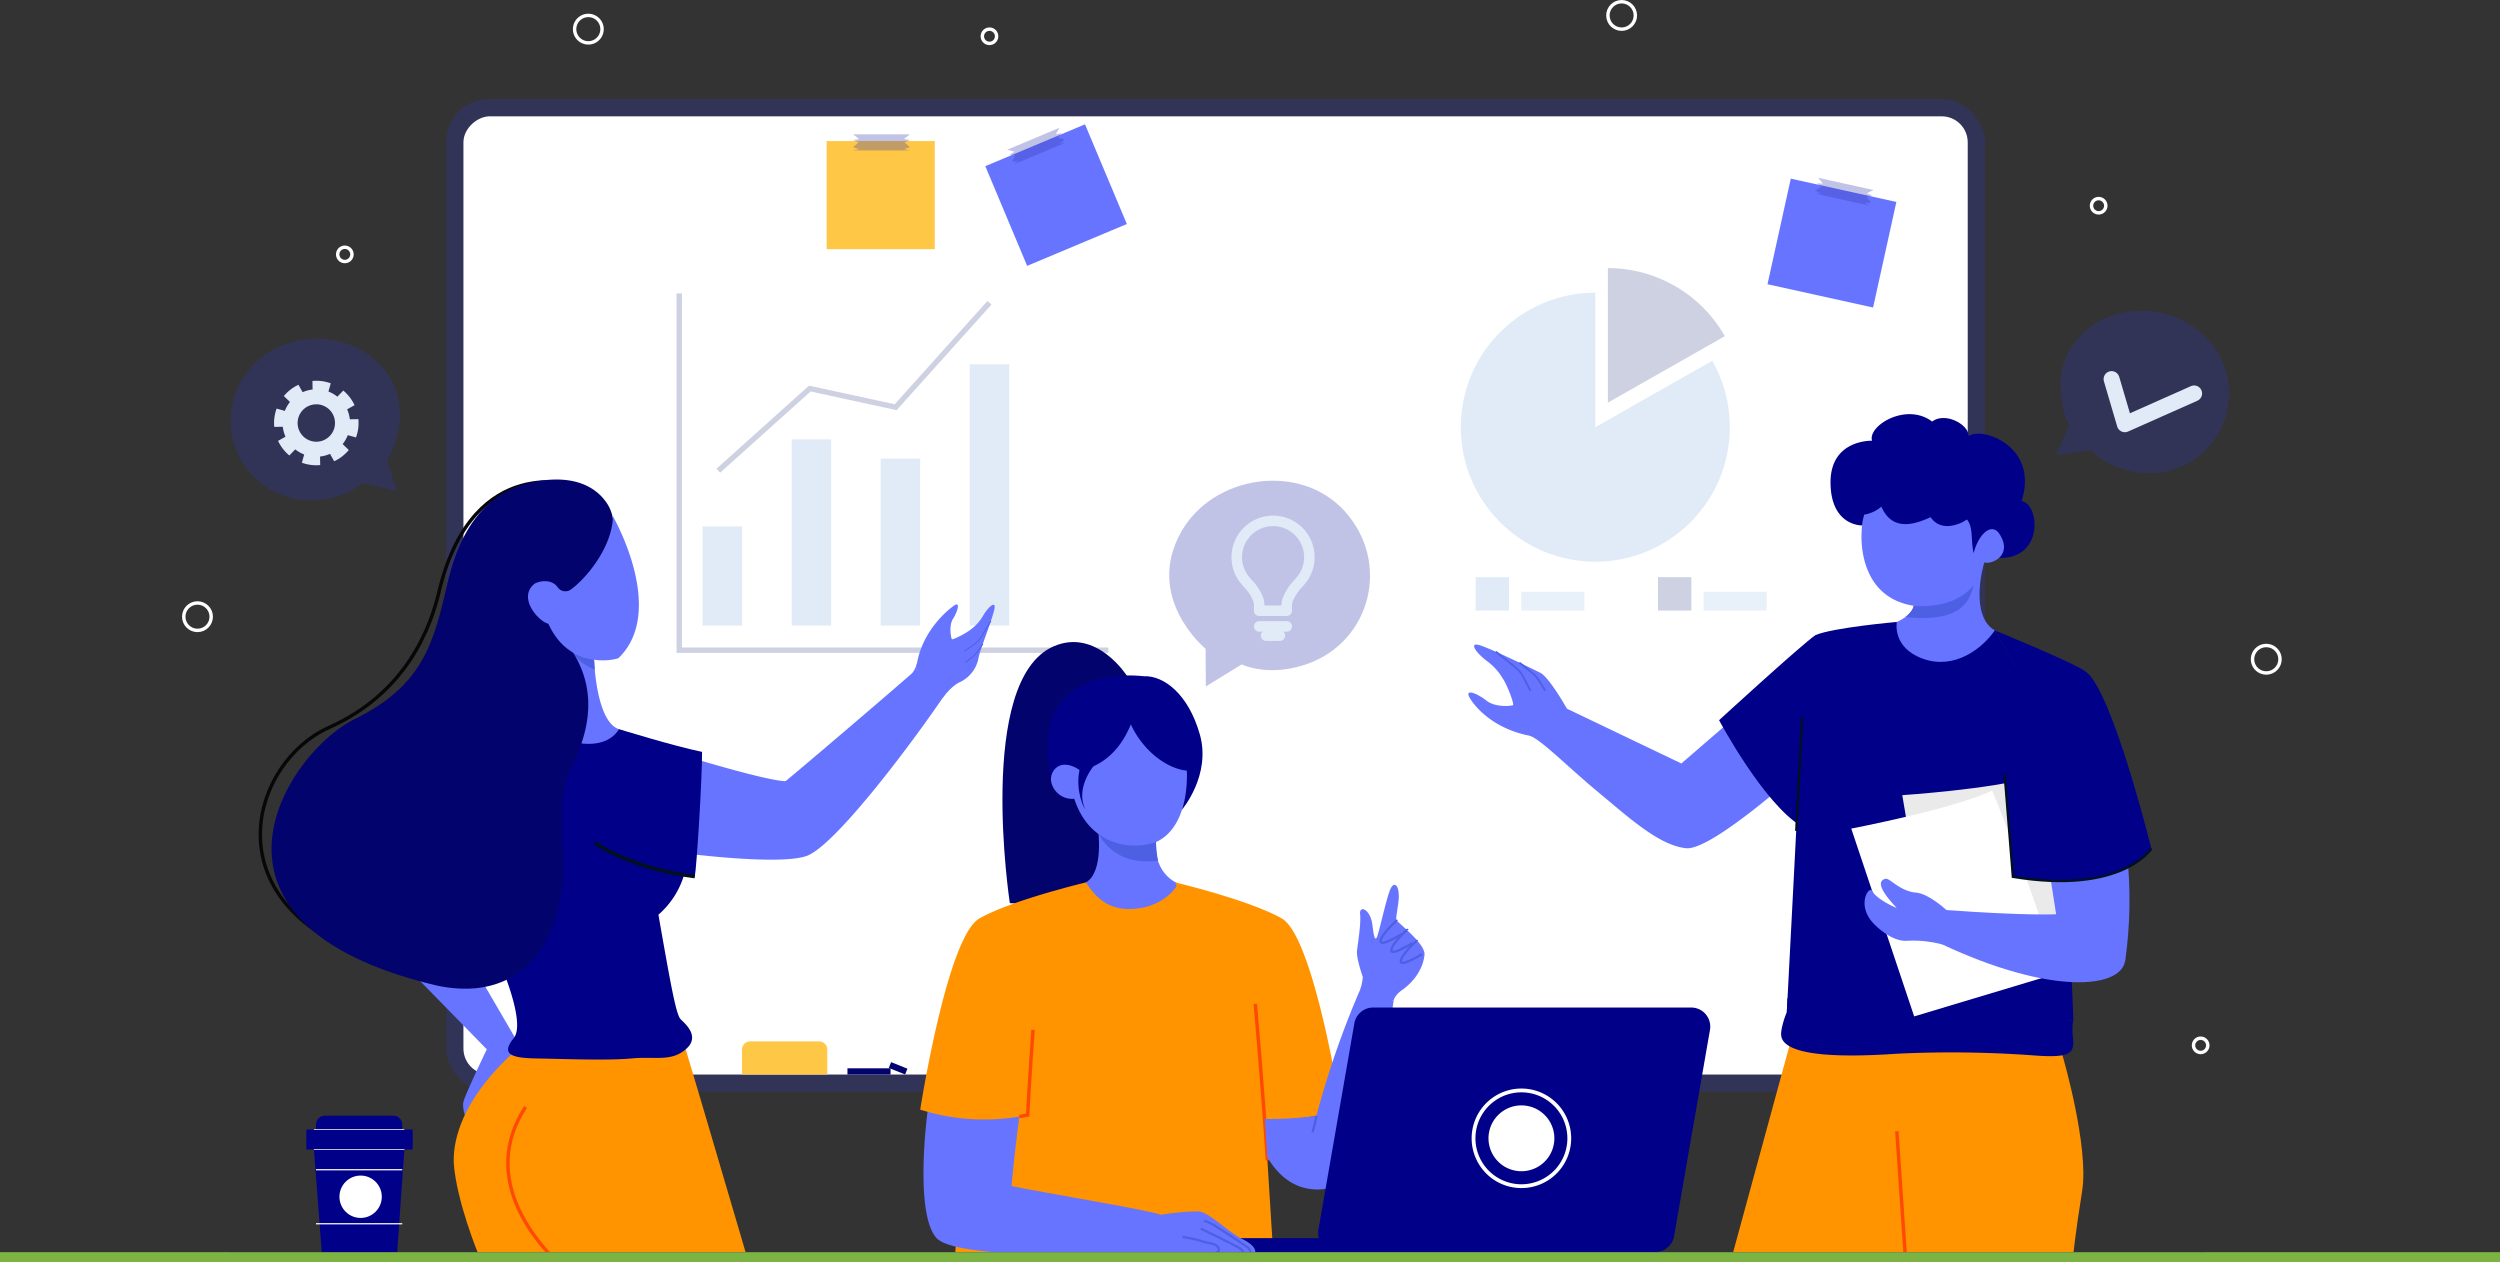 <svg xmlns="http://www.w3.org/2000/svg" xmlns:xlink="http://www.w3.org/1999/xlink" width="784" height="395.814" viewBox="0 0 784 395.814">
  <rect x="0" y="0" width="784" height="395.814" fill="#333333" stroke="none"/>
  <defs>
    <clipPath id="clip-path">
      <rect id="Rectángulo_6024" data-name="Rectángulo 6024" width="285.429" height="338.395" transform="translate(33 95.082)" fill="none"/>
    </clipPath>
  </defs>
  <g id="Grupo_29551" data-name="Grupo 29551" transform="translate(-583 -1287.462)">
    <g id="Grupo_29437" data-name="Grupo 29437" transform="translate(581 1248.157)">
      <g id="Grupo_29408" data-name="Grupo 29408">
        <g id="Grupo_29406" data-name="Grupo 29406">
          <rect id="Rectángulo_6006" data-name="Rectángulo 6006" width="482.505" height="311.255" rx="13.162" transform="translate(141.952 70.403)" fill="#2f36ac" opacity="0.3"/>
          <rect id="Rectángulo_6007" data-name="Rectángulo 6007" width="300.494" height="471.744" rx="8.162" transform="translate(619.076 75.784) rotate(90)" fill="#fff"/>
          <g id="Grupo_29396" data-name="Grupo 29396">
            <g id="Grupo_29380" data-name="Grupo 29380">
              <g id="Grupo_29379" data-name="Grupo 29379">
                <g id="Grupo_29378" data-name="Grupo 29378">
                  <rect id="Rectángulo_6008" data-name="Rectángulo 6008" width="12.39" height="31.104" transform="translate(222.347 204.386)" fill="#e0ebf7"/>
                </g>
              </g>
            </g>
            <g id="Grupo_29383" data-name="Grupo 29383">
              <g id="Grupo_29382" data-name="Grupo 29382">
                <g id="Grupo_29381" data-name="Grupo 29381">
                  <rect id="Rectángulo_6009" data-name="Rectángulo 6009" width="12.39" height="58.41" transform="translate(250.266 177.081)" fill="#e0ebf7"/>
                </g>
              </g>
            </g>
            <g id="Grupo_29386" data-name="Grupo 29386">
              <g id="Grupo_29385" data-name="Grupo 29385">
                <g id="Grupo_29384" data-name="Grupo 29384">
                  <rect id="Rectángulo_6010" data-name="Rectángulo 6010" width="12.39" height="52.37" transform="translate(278.185 183.12)" fill="#e0ebf7"/>
                </g>
              </g>
            </g>
            <g id="Grupo_29389" data-name="Grupo 29389">
              <g id="Grupo_29388" data-name="Grupo 29388">
                <g id="Grupo_29387" data-name="Grupo 29387">
                  <rect id="Rectángulo_6011" data-name="Rectángulo 6011" width="12.39" height="81.938" transform="translate(306.104 153.552)" fill="#e0ebf7"/>
                </g>
              </g>
            </g>
            <g id="Grupo_29392" data-name="Grupo 29392">
              <g id="Grupo_29391" data-name="Grupo 29391">
                <g id="Grupo_29390" data-name="Grupo 29390">
                  <path id="Trazado_58288" data-name="Trazado 58288" d="M349.576,244.052H214.165V131.329h1.692V242.361H349.576Z" fill="#ced1e1"/>
                </g>
              </g>
            </g>
            <g id="Grupo_29395" data-name="Grupo 29395">
              <g id="Grupo_29394" data-name="Grupo 29394">
                <g id="Grupo_29393" data-name="Grupo 29393">
                  <path id="Trazado_58289" data-name="Trazado 58289" d="M227.832,187.542l-1.13-1.259,29.006-26.046,26.867,5.837,29.093-32.388,1.259,1.131-29.75,33.119L256.2,162.074Z" fill="#ced1e1"/>
                </g>
              </g>
            </g>
          </g>
          <g id="Grupo_29400" data-name="Grupo 29400">
            <rect id="Rectángulo_6012" data-name="Rectángulo 6012" width="13.518" height="1.95" transform="translate(267.76 374.327)" fill="#03036d"/>
            <rect id="Rectángulo_6013" data-name="Rectángulo 6013" width="5.515" height="1.95" transform="matrix(0.928, 0.372, -0.372, 0.928, 281.452, 372.397)" fill="#03036d"/>
            <g id="Grupo_29399" data-name="Grupo 29399">
              <path id="Rectángulo_6014" data-name="Rectángulo 6014" d="M2.542,0H24.206a2.542,2.542,0,0,1,2.542,2.542v7.84a0,0,0,0,1,0,0H0a0,0,0,0,1,0,0V2.542A2.542,2.542,0,0,1,2.542,0Z" transform="translate(234.691 365.896)" fill="#ffc746"/>
              <g id="Grupo_29398" data-name="Grupo 29398" opacity="0.5" style="mix-blend-mode: multiply;isolation: isolate">
                <g id="Grupo_29397" data-name="Grupo 29397">
                  <circle id="Elipse_1393" data-name="Elipse 1393" cx="1.199" cy="1.199" r="1.199" transform="translate(239.535 368.429)" fill="#ffc746"/>
                  <path id="Trazado_58290" data-name="Trazado 58290" d="M249.489,368.53a.437.437,0,1,1-.437-.437A.437.437,0,0,1,249.489,368.53Z" fill="#ffc746"/>
                  <path id="Trazado_58291" data-name="Trazado 58291" d="M247.068,372.431a.908.908,0,1,1-.908-.908A.909.909,0,0,1,247.068,372.431Z" fill="#ffc746"/>
                  <circle id="Elipse_1394" data-name="Elipse 1394" cx="0.403" cy="0.403" r="0.403" transform="translate(255.139 368.676)" fill="#ffc746"/>
                  <path id="Trazado_58292" data-name="Trazado 58292" d="M257.986,374.852a.93.93,0,1,1-.931-.93A.93.93,0,0,1,257.986,374.852Z" fill="#ffc746"/>
                  <path id="Trazado_58293" data-name="Trazado 58293" d="M252.146,372.425a.252.252,0,1,1-.253-.252A.252.252,0,0,1,252.146,372.425Z" fill="#ffc746"/>
                  <path id="Trazado_58294" data-name="Trazado 58294" d="M239.222,373.44a.527.527,0,1,1-.527-.527A.526.526,0,0,1,239.222,373.44Z" fill="#ffc746"/>
                  <path id="Trazado_58295" data-name="Trazado 58295" d="M236.307,371.422a.482.482,0,1,1-.482-.482A.482.482,0,0,1,236.307,371.422Z" fill="#ffc746"/>
                  <path id="Trazado_58296" data-name="Trazado 58296" d="M259.533,367.7a.572.572,0,1,1-.572-.571A.572.572,0,0,1,259.533,367.7Z" fill="#ffc746"/>
                </g>
              </g>
            </g>
          </g>
          <g id="Grupo_29401" data-name="Grupo 29401">
            <rect id="Rectángulo_6015" data-name="Rectángulo 6015" width="33.905" height="33.905" transform="matrix(0.922, -0.387, 0.387, 0.922, 310.994, 91.415)" fill="#6674ff"/>
            <path id="Trazado_58297" data-name="Trazado 58297" d="M334.233,79.427l-1.122,2,1.8-.386.013.031-1.238,1.274,2.078.73.026.061-1.446,1.227,1.822-.332.006.015-16.386,6.87,1.561-1.1-1.949.178.971-2.062-1.84-.011,1.586-1.043-2.283-.617,16.386-6.87Z" fill="#2f36ac" opacity="0.3"/>
          </g>
          <g id="Grupo_29402" data-name="Grupo 29402">
            <rect id="Rectángulo_6016" data-name="Rectángulo 6016" width="33.905" height="33.905" transform="translate(563.591 95.333) rotate(12.437)" fill="#6674ff"/>
            <path id="Trazado_58298" data-name="Trazado 58298" d="M589.491,98.926l-2.07.988,1.693.722-.007.032-1.746.328,1.278,1.794-.014.065-1.889.17,1.68.778,0,.016-17.351-3.826,1.912,0-1.7-.977,1.981-1.126-1.5-1.069,1.9.062-1.51-1.819L589.5,98.885Z" fill="#2f36ac" opacity="0.3"/>
          </g>
          <g id="Grupo_29403" data-name="Grupo 29403">
            <rect id="Rectángulo_6017" data-name="Rectángulo 6017" width="33.905" height="33.905" transform="translate(261.232 83.541)" fill="#ffc746"/>
            <path id="Trazado_58299" data-name="Trazado 58299" d="M287.3,81.472l-1.808,1.41,1.808.34v.033l-1.634.7,1.634,1.476v.066l-1.808.572,1.808.4v.017H269.531l1.866-.415-1.866-.589,1.692-1.526-1.692-.722,1.866-.349-1.866-1.452H287.3Z" fill="#2f36ac" opacity="0.3"/>
          </g>
          <g id="Grupo_29405" data-name="Grupo 29405">
            <g id="Grupo_29404" data-name="Grupo 29404">
              <circle id="Elipse_1395" data-name="Elipse 1395" cx="42.181" cy="42.181" r="42.181" transform="translate(457.831 213.044) rotate(-86.815)" fill="#e0ebf7"/>
              <path id="Trazado_58300" data-name="Trazado 58300" d="M502.291,131.09v42.181l39.327-22.344-6.661-19.837Z" fill="#fff"/>
              <path id="Trazado_58301" data-name="Trazado 58301" d="M542.909,144.732a42.157,42.157,0,0,0-36.671-21.346v42.182Z" fill="#ced1e1"/>
            </g>
            <rect id="Rectángulo_6018" data-name="Rectángulo 6018" width="10.466" height="10.467" transform="translate(464.771 220.309)" fill="#e0ebf7"/>
            <rect id="Rectángulo_6019" data-name="Rectángulo 6019" width="19.798" height="5.89" transform="translate(479.061 224.886)" fill="#e0ebf7" opacity="0.75"/>
            <rect id="Rectángulo_6020" data-name="Rectángulo 6020" width="10.467" height="10.467" transform="translate(521.954 220.309)" fill="#ced1e1"/>
            <rect id="Rectángulo_6021" data-name="Rectángulo 6021" width="19.798" height="5.89" transform="translate(536.244 224.886)" fill="#e0ebf7" opacity="0.75"/>
          </g>
        </g>
        <g id="Grupo_29407" data-name="Grupo 29407">
          <path id="Trazado_58302" data-name="Trazado 58302" d="M190.8,48.452a4.3,4.3,0,1,1-4.3-4.305A4.3,4.3,0,0,1,190.8,48.452Z" fill="none" stroke="#fff" stroke-miterlimit="10" stroke-width="1.076"/>
          <circle id="Elipse_1396" data-name="Elipse 1396" cx="4.304" cy="4.304" r="4.304" transform="translate(59.625 228.396)" fill="none" stroke="#fff" stroke-miterlimit="10" stroke-width="1.076"/>
          <circle id="Elipse_1397" data-name="Elipse 1397" cx="4.304" cy="4.304" r="4.304" transform="translate(506.238 39.843)" fill="none" stroke="#fff" stroke-miterlimit="10" stroke-width="1.076"/>
          <path id="Trazado_58303" data-name="Trazado 58303" d="M717,246.042a4.3,4.3,0,1,1-4.3-4.3A4.3,4.3,0,0,1,717,246.042Z" fill="none" stroke="#fff" stroke-miterlimit="10" stroke-width="1.076"/>
          <path id="Trazado_58304" data-name="Trazado 58304" d="M112.372,119.082a2.235,2.235,0,1,1-2.235-2.235A2.235,2.235,0,0,1,112.372,119.082Z" fill="none" stroke="#fff" stroke-miterlimit="10" stroke-width="1.076"/>
          <path id="Trazado_58305" data-name="Trazado 58305" d="M694.357,367.129a2.234,2.234,0,1,1-2.234-2.235A2.234,2.234,0,0,1,694.357,367.129Z" fill="none" stroke="#fff" stroke-miterlimit="10" stroke-width="1.076"/>
          <path id="Trazado_58306" data-name="Trazado 58306" d="M314.533,50.681a2.234,2.234,0,1,1-2.235-2.234A2.235,2.235,0,0,1,314.533,50.681Z" fill="none" stroke="#fff" stroke-miterlimit="10" stroke-width="1.076"/>
          <path id="Trazado_58307" data-name="Trazado 58307" d="M662.372,103.818a2.234,2.234,0,1,1-2.235-2.234A2.235,2.235,0,0,1,662.372,103.818Z" fill="none" stroke="#fff" stroke-miterlimit="10" stroke-width="1.076"/>
        </g>
      </g>
      <g id="Grupo_29436" data-name="Grupo 29436">
        <g id="Grupo_29417" data-name="Grupo 29417">
          <g id="Grupo_29410" data-name="Grupo 29410">
            <path id="Trazado_58308" data-name="Trazado 58308" d="M391.382,247.674l-11.237,6.9-.061-11.8s-19.453-15.936-7.591-36.8c10-17.6,37.067-21.872,51.147-6.41,14.641,16.078,8.326,41.093-12,48.063C405.209,249.835,397.767,250.307,391.382,247.674Z" fill="#2f36ac" opacity="0.3"/>
            <g id="Grupo_29409" data-name="Grupo 29409">
              <path id="Trazado_58309" data-name="Trazado 58309" d="M401.237,201A13.051,13.051,0,0,0,388.2,214.036a12.87,12.87,0,0,0,2.788,8.037c.36.458.738.9,1.138,1.361l.022.026a12.7,12.7,0,0,1,2.965,4.622,8.1,8.1,0,0,1,.116,1.744v1a1.65,1.65,0,0,0,1.65,1.65h8.641a1.65,1.65,0,0,0,1.65-1.65v-1.008a7.039,7.039,0,0,1,.114-1.613,14.247,14.247,0,0,1,3.129-4.841l.054-.063c.361-.424.7-.825,1.012-1.219a12.873,12.873,0,0,0,2.791-8.042A13.05,13.05,0,0,0,401.237,201Zm7.65,19.037c-.272.345-.593.722-.932,1.12l-.066.078a16.594,16.594,0,0,0-3.785,6.088,7.377,7.377,0,0,0-.227,1.848h-5.35a7.784,7.784,0,0,0-.228-1.953,15.635,15.635,0,0,0-3.65-5.913l-.022-.026c-.375-.435-.729-.846-1.044-1.246a9.608,9.608,0,0,1-2.082-6,9.735,9.735,0,1,1,19.47,0A9.611,9.611,0,0,1,408.887,220.037Z" fill="#e0ebf7"/>
              <path id="Trazado_58310" data-name="Trazado 58310" d="M405.521,234.1H396.88a1.65,1.65,0,1,0,0,3.3h8.641a1.65,1.65,0,0,0,0-3.3Z" fill="#e0ebf7"/>
              <path id="Trazado_58311" data-name="Trazado 58311" d="M403.361,236.994H399.04a1.65,1.65,0,0,0,0,3.3h4.321a1.65,1.65,0,0,0,0-3.3Z" fill="#e0ebf7"/>
            </g>
          </g>
          <g id="Grupo_29416" data-name="Grupo 29416">
            <path id="Trazado_58312" data-name="Trazado 58312" d="M355.535,251.43s-9.587-15.323-23.128-9.425c-24.385,10.621-13.722,80.526-13.722,80.526l28.346,1.625,6.757-6.139s1.584-33.4,1.747-34.846S355.535,251.43,355.535,251.43Z" fill="#03036d"/>
            <path id="Trazado_58313" data-name="Trazado 58313" d="M401.443,434.965H301.287l5.171-54.773s10.371-45.875,10.6-46.337c.231-.491,25.479-17.824,25.479-17.824h28.022l21.117,33.106,6.645,35.851.317,5.2.752,11.93Z" fill="#ff9400"/>
            <path id="Trazado_58314" data-name="Trazado 58314" d="M346.326,299.059s1.986,13.722-3.791,16.972c3.25,5.056,7.583,9.389,16.61,8.125s12.4-7.764,12.4-7.764-9.153-3.069-6.625-16.069Z" fill="#6674ff"/>
            <g id="Grupo_29411" data-name="Grupo 29411">
              <path id="Trazado_58315" data-name="Trazado 58315" d="M372.7,293.17s9.18-10.782,5.569-23.541-11.375-18.51-17.514-18.258c-6.876-.749-36.288-2.023-29.158,32.161,28.8,6.259,41.075,8.426,41.075,8.426" fill="#010089"/>
              <path id="Trazado_58316" data-name="Trazado 58316" d="M374.179,280.973S376,305.61,356.842,304.7c-8.212-.912-14.9-5.474-17.946-14.9a6.726,6.726,0,0,1-7.2-5.171c-.811-3.346,2.737-8.213,9.124-3.65,4.766-1.115,11.559-4.157,15.817-14.5C360.391,274.687,367.893,280.365,374.179,280.973Z" fill="#6674ff"/>
            </g>
            <path id="Trazado_58317" data-name="Trazado 58317" d="M344.9,279.6s-5.817,7-2.522,13.568c-1.218-1.513-3.521-8.329-1.264-14.288S344.9,279.6,344.9,279.6Z" fill="#010089"/>
            <path id="Trazado_58318" data-name="Trazado 58318" d="M364.527,303.371s-9.385,3.716-18.01-2.491c3.313,5.762,9.09,9.464,18.635,8.351A37.8,37.8,0,0,1,364.527,303.371Z" fill="#4d5fe2"/>
            <path id="Trazado_58319" data-name="Trazado 58319" d="M387.131,362.253s1.2,16.37,1.685,26.721a66.587,66.587,0,0,0,33.7-1.685s-8.425-54.166-18.536-59.943-33.42-11.315-33.42-11.315" fill="#ff9400"/>
            <path id="Trazado_58320" data-name="Trazado 58320" d="M395.664,354.128s2.445,27.693,3.784,49.072" fill="none" stroke="#ff4800" stroke-miterlimit="10" stroke-width="1.076"/>
            <path id="Trazado_58321" data-name="Trazado 58321" d="M439.037,353.184c-4.6,31.424-7.377,58.67-23.266,59.132-8.291.26-13.375-5.055-16.379-10.2l-.752-11.93a109.031,109.031,0,0,0,16.178-.954,283.949,283.949,0,0,1,13.816-39.79C429.972,346.433,430.832,349.082,439.037,353.184Z" fill="#6674ff"/>
            <path id="Trazado_58322" data-name="Trazado 58322" d="M414.818,389.234a41.5,41.5,0,0,1-1.223,5.157" fill="none" stroke="#4d5fe2" stroke-miterlimit="10" stroke-width="0.722"/>
            <path id="Trazado_58323" data-name="Trazado 58323" d="M429.375,345.654s-2.087-5.839-1.815-8.213,1.291-8.469.971-11.467,3.443-1.562,3.911,3.888c.367,2.614.614,4.4,1.254,3.531s3.138-12.918,4.438-15.493,3.158-.538,2.314,4.992-.538,4.3-.5,4.921,9.115,7.355,8.775,10.913-2.5,7.92-7.229,11.188c-2.388,1.809-2.457,3.27-2.457,3.27l-10.4-3.74A17.464,17.464,0,0,0,429.375,345.654Z" fill="#6674ff"/>
            <path id="Trazado_58324" data-name="Trazado 58324" d="M441.641,332.221c-2.227,1.264-6.62,3.791-6.681,2.287s3.34-4.913,3.34-4.913c1.114-1.046,1.624-1.734,1.858-1.487" fill="none" stroke="#4d5fe2" stroke-miterlimit="10" stroke-width="0.722"/>
            <path id="Trazado_58325" data-name="Trazado 58325" d="M444.981,335.073c-2.226,1.264-6.62,3.791-6.68,2.287s3.34-4.913,3.34-4.913c1.114-1.045,1.623-1.734,1.857-1.487" fill="none" stroke="#4d5fe2" stroke-miterlimit="10" stroke-width="0.722"/>
            <path id="Trazado_58326" data-name="Trazado 58326" d="M447.97,338.53c-2.226,1.264-6.62,3.792-6.68,2.287s3.34-4.913,3.34-4.913c1.114-1.045,1.623-1.734,1.857-1.487" fill="none" stroke="#4d5fe2" stroke-miterlimit="10" stroke-width="0.722"/>
            <g id="Grupo_29413" data-name="Grupo 29413">
              <path id="Trazado_58327" data-name="Trazado 58327" d="M521.088,431.932h-99.73a5.983,5.983,0,0,1-5.894-7.009l11.263-64.7a5.984,5.984,0,0,1,5.894-4.957H532.35a5.983,5.983,0,0,1,5.9,7.009l-11.263,64.7A5.984,5.984,0,0,1,521.088,431.932Z" fill="#010089"/>
              <g id="Grupo_29412" data-name="Grupo 29412">
                <path id="Trazado_58328" data-name="Trazado 58328" d="M489.3,398.009A10.326,10.326,0,1,1,480.85,386.1,10.326,10.326,0,0,1,489.3,398.009Z" fill="#fff"/>
                <path id="Trazado_58329" data-name="Trazado 58329" d="M493.913,398.8a15.011,15.011,0,1,1-12.277-17.319A15.011,15.011,0,0,1,493.913,398.8Z" fill="none" stroke="#fff" stroke-miterlimit="10" stroke-width="1.195"/>
              </g>
            </g>
            <path id="Trazado_58330" data-name="Trazado 58330" d="M516.859,431.932H361.428a2.18,2.18,0,0,1-2.179-2.179h0a2.179,2.179,0,0,1,2.179-2.179H516.859a2.178,2.178,0,0,1,2.178,2.179h0A2.179,2.179,0,0,1,516.859,431.932Z" fill="#010089"/>
            <g id="Grupo_29415" data-name="Grupo 29415">
              <g id="Grupo_29414" data-name="Grupo 29414">
                <path id="Trazado_58331" data-name="Trazado 58331" d="M292.867,388.01s-4.214,31.538,2.767,39.482,69.518,4.574,69.518,4.574,3.374,1.128,10.527.71c7.1-.414,19.665.012,19.665.012s2-2.166-4.017-5.055c-4.454-2.287-10.231-8.426-13.6-8.546a74.269,74.269,0,0,0-11.676,1.083c-3.37-1.444-39.841-7.463-46.823-9.028.963-11.194,2.9-25.284,2.9-25.284Z" fill="#6674ff"/>
                <path id="Trazado_58332" data-name="Trazado 58332" d="M372.85,427.191a51.458,51.458,0,0,1,5.959,1.324c2.226.722,3.43.722,4.333,1.2s2.645,2.528-1.564,2.7" fill="none" stroke="#4d5fe2" stroke-miterlimit="10" stroke-width="0.722"/>
                <path id="Trazado_58333" data-name="Trazado 58333" d="M378.564,424.6s10.6,5.116,12.281,6.2.663,1.986.663,1.986" fill="none" stroke="#4d5fe2" stroke-miterlimit="10" stroke-width="0.722"/>
                <path id="Trazado_58334" data-name="Trazado 58334" d="M379.591,422.106a23.986,23.986,0,0,1,2.964,1.309c.993.586,10.4,6.71,11.119,7.387a2.125,2.125,0,0,1,.342,1.946" fill="none" stroke="#4d5fe2" stroke-miterlimit="10" stroke-width="0.722"/>
              </g>
              <path id="Trazado_58335" data-name="Trazado 58335" d="M325.967,362.253s-1.2,16.37-1.685,26.721a66.587,66.587,0,0,1-33.7-1.685s8.426-54.166,18.536-59.943,33.42-11.315,33.42-11.315" fill="#ff9400"/>
              <path id="Trazado_58336" data-name="Trazado 58336" d="M325.967,362.253s-1.2,16.37-1.685,26.721l-2.622.477" fill="none" stroke="#ff4800" stroke-miterlimit="10" stroke-width="1.076"/>
            </g>
          </g>
        </g>
        <g id="Grupo_29427" data-name="Grupo 29427">
          <g id="Grupo_29418" data-name="Grupo 29418">
            <path id="Trazado_58337" data-name="Trazado 58337" d="M100.28,397.565l2.728,35.8h23.455l2.5-35.8Z" fill="#010089"/>
            <circle id="Elipse_1398" data-name="Elipse 1398" cx="6.643" cy="6.643" r="6.643" transform="translate(108.447 407.963)" fill="#fff"/>
            <path id="Rectángulo_6022" data-name="Rectángulo 6022" d="M2.813,0H24.239a2.813,2.813,0,0,1,2.813,2.813v1.52a0,0,0,0,1,0,0H0a0,0,0,0,1,0,0V2.813A2.813,2.813,0,0,1,2.813,0Z" transform="translate(101.097 389.19)" fill="#010089"/>
            <rect id="Rectángulo_6023" data-name="Rectángulo 6023" width="33.341" height="6.273" transform="translate(98.066 393.522)" fill="#010089"/>
            <line id="Línea_152" data-name="Línea 152" x2="27.052" transform="translate(101.097 406.134)" fill="none" stroke="#fff" stroke-miterlimit="10" stroke-width="0.385"/>
            <line id="Línea_153" data-name="Línea 153" x2="27.052" transform="translate(101.097 423.077)" fill="none" stroke="#fff" stroke-miterlimit="10" stroke-width="0.385"/>
            <line id="Línea_154" data-name="Línea 154" x2="28.36" transform="translate(100.45 399.795)" fill="none" stroke="#fff" stroke-miterlimit="10" stroke-width="0.231"/>
            <line id="Línea_155" data-name="Línea 155" x2="28.36" transform="translate(100.45 393.522)" fill="none" stroke="#fff" stroke-miterlimit="10" stroke-width="0.231"/>
          </g>
          <g id="Grupo_29426" data-name="Grupo 29426">
            <g id="Grupo_29424" data-name="Grupo 29424">
              <path id="Trazado_58338" data-name="Trazado 58338" d="M182.642,191.66s-31.752-10.85-42.684,32.033c-2.87,12.913-10.761,33-34.794,43.76s-36.511,52.756,9.506,70.856" fill="none" stroke="#070707" stroke-miterlimit="10" stroke-width="1.076"/>
              <g id="Grupo_29423" data-name="Grupo 29423">
                <g id="Grupo_29422" data-name="Grupo 29422" clip-path="url(#clip-path)">
                  <g id="Grupo_29421" data-name="Grupo 29421">
                    <g id="Grupo_29419" data-name="Grupo 29419">
                      <path id="Trazado_58339" data-name="Trazado 58339" d="M310.4,232.221a14.007,14.007,0,0,1-3.876,4.417c-1.444,1.249-5.793,3.428-6.021,3.1s-1.055-4.138.378-6.4,2.3-5.367.513-4.247-10.987,8.417-12.081,20.185c2.616,2.5,5.494,6.7,8.229,8.994,0,0,2.706-3.792,5.415-5.023a10.473,10.473,0,0,0,5.956-7.888c.493-2.347,4.412-12.272,4.942-15.082S311.943,229.625,310.4,232.221Z" fill="#6674ff"/>
                      <path id="Trazado_58340" data-name="Trazado 58340" d="M312.742,234.053s-3.187,5.393-3.962,6.3a32.915,32.915,0,0,1-4.395,3.133" fill="none" stroke="#4d5fe2" stroke-miterlimit="10" stroke-width="0.308"/>
                      <path id="Trazado_58341" data-name="Trazado 58341" d="M310.234,241.21s-1.678,2.546-2.306,3.225-3.149,2.577-3.149,2.577" fill="none" stroke="#4d5fe2" stroke-miterlimit="10" stroke-width="0.308"/>
                    </g>
                    <path id="Trazado_58342" data-name="Trazado 58342" d="M131.268,344.416l23.391,23.962s-7.031,14.588-7.369,16.617c-.5,2.995,1.854,7.345,1.854,7.345l16.165-24.532L150.856,342.99Z" fill="#6674ff"/>
                    <g id="Grupo_29420" data-name="Grupo 29420">
                      <path id="Trazado_58343" data-name="Trazado 58343" d="M217.037,368.378s34.991,117.338,36.893,128.368-1.521,137.305,1.141,150.617c-13.692.761-16.735,0-16.735,0s-25.1-76.45-21.3-130.079c0-14.833-7.227-30.427-19.018-52.107s-15.594-25.1-15.594-25.1-34.231-25.1-15.594-53.629" fill="#ff9400"/>
                      <path id="Trazado_58344" data-name="Trazado 58344" d="M164.263,368.378s-20.539,16.26-19.968,35.658c.856,11.981,7.7,28.526,7.7,28.526s6.276,58.478,4.564,67.607-18.256,29.667-14.833,85.958c0,9.889.211,55.911-.465,57.052,5.409,1.141,17.58,0,17.58,0s30.428-120.253,33.851-137.147,8.368-62.915,8.368-62.915l14.549-79.493Z" fill="#ff9400"/>
                      <path id="Trazado_58345" data-name="Trazado 58345" d="M198.019,465.177c-11.791-21.68-15.594-25.1-15.594-25.1s-34.231-25.1-15.594-53.629" fill="none" stroke="#ff4800" stroke-miterlimit="10" stroke-width="1.076"/>
                    </g>
                    <path id="Trazado_58346" data-name="Trazado 58346" d="M217.037,368.378c-4.7,3.994-9.562,2.145-16.979,2.853s-21.817.137-29.941,0-11-1.415-6.983-6.413c3.97-5-4.724-24.395-4.724-24.395l-4.7-52.488,11.411-21.589,23.391,1.621h7.6l20.927,43.656a20.126,20.126,0,0,1-.5,2.008,26.523,26.523,0,0,1-8.01,12.483l-.045.046c3.993,22.821,5.568,31.378,6.983,32.793C216.9,360.391,221.738,364.385,217.037,368.378Z" fill="#010089"/>
                    <path id="Trazado_58347" data-name="Trazado 58347" d="M188.307,246.206s.584,19.478,7.81,21.761c-2.852,4.754-10.079,6.723-21.87,1.555a182.068,182.068,0,0,1-1.711-30.082l12.431.951Z" fill="#6674ff"/>
                    <path id="Trazado_58348" data-name="Trazado 58348" d="M289.315,249.275c-.024.206-31.387,27.107-40.952,35-5.585,0-30.052-7.47-30.052-7.47l-3.991,29.809s31.142,4.231,40.451,1.185c9.11-2.982,34.582-37.19,44.3-51.789A106.33,106.33,0,0,1,289.315,249.275Z" fill="#6674ff"/>
                    <path id="Trazado_58349" data-name="Trazado 58349" d="M196.117,267.967s17.068,5.277,26.054,7.131c0,9.128-1.711,36.228-2.282,39.081-7.132-.856-21.164-3.711-31.379-10.555" fill="#010089"/>
                    <path id="Trazado_58350" data-name="Trazado 58350" d="M219.889,314.179c-7.132-.856-21.164-3.711-31.379-10.555" fill="none" stroke="#00101e" stroke-miterlimit="10" stroke-width="1.141"/>
                    <path id="Trazado_58351" data-name="Trazado 58351" d="M188.307,246.206s-4.5-.812-6.572-2.238c1.958,3.626,6.775,5.307,6.775,5.307Z" fill="#4d5fe2"/>
                    <path id="Trazado_58352" data-name="Trazado 58352" d="M194.387,203.741a12.791,12.791,0,0,0-1.733-6.1c-2.252-3.7-7.481-8.821-18.977-7.832-17.686,1.522-27.005,13.693-31.379,32.52s-7.7,31.949-29.1,42.5S56.72,329.012,139.16,348.41c27.385,5.7,39.937-15.119,39.366-38.51s-.285-23.106,3.138-30.808,11.981-26.529-7.7-44.216C189.05,223.56,194.977,217.588,194.387,203.741Z" fill="#03036d"/>
                    <path id="Trazado_58353" data-name="Trazado 58353" d="M194.216,201.216s17.115,29.667,1.711,44.5c-2.282.856-15.689,3.138-21.965-10.84-2.567-.285-9.984-7.987-4.279-12.551,2.242-1.121,5.481-1.185,7.135,1.053a2.96,2.96,0,0,0,4.105.875C186.065,220.562,194.064,210.646,194.216,201.216Z" fill="#6674ff"/>
                    <path id="Trazado_58354" data-name="Trazado 58354" d="M289.631,247.012a9.329,9.329,0,0,1-1.471,3.31c.057,1.463,1.155,1.406,1.155,1.406Z" fill="#6674ff"/>
                  </g>
                </g>
              </g>
            </g>
            <g id="Grupo_29425" data-name="Grupo 29425">
              <path id="Trazado_58355" data-name="Trazado 58355" d="M115.588,190.765l10.9,2.521-3.137-9.509s11.348-18.07-3.827-31.654c-12.8-11.455-35.721-7.589-42.874,8.65A24.958,24.958,0,0,0,99.278,196.2C105.049,196.235,111.162,194.607,115.588,190.765Z" fill="#2f36ac" opacity="0.3"/>
              <path id="Trazado_58356" data-name="Trazado 58356" d="M110.861,167.675l2.331-1.31a13.32,13.32,0,0,0-3.535-4.583l-1.859,1.923a10.482,10.482,0,0,0-2.8-1.61l.724-2.577a13.008,13.008,0,0,0-5.742-.741l.046,2.677a10.5,10.5,0,0,0-3.119.845l-1.31-2.331a13.3,13.3,0,0,0-4.582,3.536l1.922,1.858a10.509,10.509,0,0,0-1.61,2.8l-2.577-.723a13.005,13.005,0,0,0-.741,5.741l2.677-.045a10.51,10.51,0,0,0,.845,3.119l-2.33,1.309a13.287,13.287,0,0,0,3.535,4.583l1.858-1.923a10.5,10.5,0,0,0,2.8,1.61l-.723,2.577a13.007,13.007,0,0,0,5.742.741l-.046-2.677a10.51,10.51,0,0,0,3.119-.845l1.309,2.331a13.292,13.292,0,0,0,4.583-3.536l-1.922-1.858a10.494,10.494,0,0,0,1.609-2.8l2.577.723a12.967,12.967,0,0,0,.741-5.741l-2.677.045A10.5,10.5,0,0,0,110.861,167.675Zm-10.416,10.1a5.863,5.863,0,1,1,6.565-5.065A5.864,5.864,0,0,1,100.445,177.78Z" fill="#e0ebf7"/>
            </g>
          </g>
        </g>
        <g id="Grupo_29435" data-name="Grupo 29435">
          <g id="Grupo_29433" data-name="Grupo 29433">
            <path id="Trazado_58357" data-name="Trazado 58357" d="M648.785,370.222s8.413,28.644,6.173,42.6-2.844,20.652-2.844,20.652h-107l20.209-74.11Z" fill="#ff9400"/>
            <path id="Trazado_58358" data-name="Trazado 58358" d="M562.57,352.25l-.234,4.485a26.547,26.547,0,0,0-1.713,5.843c-.089,1.883-2.7,9.864,36.221,7.174a354.664,354.664,0,0,1,43.177.548c10.814.8,12.565-.548,12.093-5.122s.095-5.811.095-5.811Z" fill="#010089"/>
            <g id="Grupo_29432" data-name="Grupo 29432">
              <g id="Grupo_29428" data-name="Grupo 29428">
                <path id="Trazado_58359" data-name="Trazado 58359" d="M555.731,255.876l-26.455,22.855-35.887-17.188s-5.533-9.857-8.354-11.257-15.384-7.535-18.976-8.632-1.127,2.4,2.04,4.792a18.4,18.4,0,0,1,5.206,5.7c1.423,2.066,3.639,8.059,3.17,8.308s-5.554.78-8.3-1.417-6.675-3.772-5.47-1.284,6.984,9.872,18.739,12.226c3.2.613,11.653,9.341,21.633,17.64s19.341,16.857,27.7,17.688,38.17-26.464,38.17-26.464Z" fill="#6674ff"/>
                <path id="Trazado_58360" data-name="Trazado 58360" d="M471.086,243.684s6.323,4.912,7.393,6.055,3.455,6.191,3.455,6.191" fill="none" stroke="#4d5fe2" stroke-miterlimit="10" stroke-width="0.589"/>
                <path id="Trazado_58361" data-name="Trazado 58361" d="M478.468,247.1s4.423,3.423,5.22,4.341,2.909,4.484,2.909,4.484" fill="none" stroke="#4d5fe2" stroke-miterlimit="10" stroke-width="0.589"/>
              </g>
              <path id="Trazado_58362" data-name="Trazado 58362" d="M622.441,276.532" fill="#010089"/>
              <path id="Trazado_58363" data-name="Trazado 58363" d="M596.844,234.345s-19.94,1.755-25.505,4.125c-4.218,2.839-30.238,26.686-30.238,26.686s14.03,26.355,25.976,33.37c9.48,2.275,18.77-8.722,20.287-11.187S596.844,234.345,596.844,234.345Z" fill="#010089"/>
              <path id="Trazado_58364" data-name="Trazado 58364" d="M567.14,263.576c0,1.137-4.8,93.159-4.8,93.159l89.873,2.632L648.8,273.6,627.56,237l-30.716-2.654Z" fill="#010089"/>
              <g id="Grupo_29430" data-name="Grupo 29430">
                <g id="Grupo_29429" data-name="Grupo 29429">
                  <path id="Trazado_58365" data-name="Trazado 58365" d="M585.941,204.084s-9.807.26-9.887-13.4,13.019-13.163,13.019-13.163c-1.439-4.639,10.685-12.176,18.847-6.011,4.02-3.081,11.533.857,11.424,4.592,4.132-3.171,22.213,3.145,16.608,20.362,5.5.592,7.363,18.122-7.093,17.806a121.992,121.992,0,0,1-27.625-4.415Z" fill="#010089"/>
                  <path id="Trazado_58366" data-name="Trazado 58366" d="M585.82,206.15s-2.364,25.788,24.314,23.286a9.452,9.452,0,0,0,1.505-.259c8.4-2.234,11.725-9.824,12.63-13.529,1.934.868,9.358-2.015,4.641-9.082-2.564-3.517-6.58.537-7.978,6.24-.986-4.473-.037-8.07-2.106-10.592-1.956,1.4-8.042,4.175-11.392-.726-4.442,2.018-11.865,4.9-15.432-3.3a11.063,11.063,0,0,1-5.384,2.51A19.135,19.135,0,0,0,585.82,206.15Z" fill="#6674ff"/>
                </g>
                <path id="Trazado_58367" data-name="Trazado 58367" d="M623.987,216.656s-4.39,15.7,3.573,20.343c-3.887,5.689-12.608,12.42-22.468,8.912s-8.248-11.566-8.248-11.566,5.594-2.18,5.4-6.257C606.988,224.012,623.987,216.656,623.987,216.656Z" fill="#6674ff"/>
              </g>
              <line id="Línea_156" data-name="Línea 156" x1="1.802" y2="35.665" transform="translate(565.319 264.208)" fill="none" stroke="#00101e" stroke-miterlimit="10" stroke-width="0.758"/>
              <path id="Trazado_58368" data-name="Trazado 58368" d="M598.551,288.667s28.2-1.872,40.765-5.689c11,47.022,15.642,60.611,15.642,60.611l-46.028,6.32Z" fill="#eaeaea"/>
              <path id="Trazado_58369" data-name="Trazado 58369" d="M582.552,299.15s32.383-6.215,44.2-11.93c18.144,44.753,20.028,57.458,20.028,57.458l-44.495,13.37Z" fill="#fff"/>
              <path id="Trazado_58370" data-name="Trazado 58370" d="M654.5,258.382s20.61,34.66,14,82.028c-1.307,9.376-24.26,10.621-57.378-4.926-4.993-2.149-.838-10.947,1.272-10.792,24.816,1.821,34.407,1.327,34.407,1.327s-3.784-24.238-4.517-29S654.5,258.382,654.5,258.382Z" fill="#6674ff"/>
              <g id="Grupo_29431" data-name="Grupo 29431">
                <path id="Trazado_58371" data-name="Trazado 58371" d="M633.248,314.263c34.319,5.688,43.42-8.857,43.42-8.857s-12.135-49.088-20.478-55.42c-3.7-2.81-28.63-12.987-28.63-12.987l7.774,13.557-5.214,27.818,3.128,35.889" fill="#010089"/>
                <path id="Trazado_58372" data-name="Trazado 58372" d="M676.668,305.406s-9.1,14.545-43.42,8.857l-2.59-32.223" fill="none" stroke="#00101e" stroke-miterlimit="10" stroke-width="0.758"/>
              </g>
              <path id="Trazado_58373" data-name="Trazado 58373" d="M602.875,319.232c-5.125-.426-8.273-4.684-9.6-4.34-4.329,1.126,2.471,7.906,3.511,9.146-1.942-.725-6.65-3.265-7.606-5.259s-5.1,4.113.174,9.933c0,0,5.421,6.043,10.8,5.617a35.9,35.9,0,0,1,10.966,1.155l1.851-6.128-.579-4.664S606.864,319.564,602.875,319.232Z" fill="#6674ff"/>
            </g>
            <line id="Línea_157" data-name="Línea 157" x2="2.641" y2="38.858" transform="translate(596.844 394.064)" fill="none" stroke="#ff4800" stroke-miterlimit="10" stroke-width="1.076"/>
          </g>
          <g id="Grupo_29434" data-name="Grupo 29434">
            <path id="Trazado_58374" data-name="Trazado 58374" d="M657.883,180.528l-11.1,1.412,4.076-9.145s-9.473-19.119,6.989-31.109c13.884-10.111,36.3-3.96,41.788,12.915a24.958,24.958,0,0,1-26.07,32.971C667.819,187.03,661.9,184.8,657.883,180.528Z" fill="#2f36ac" opacity="0.3"/>
            <path id="Trazado_58375" data-name="Trazado 58375" d="M664.187,158.188l4.166,14.161,21.726-9.66" fill="none" stroke="#e0ebf7" stroke-linecap="round" stroke-linejoin="round" stroke-width="5"/>
          </g>
          <path id="Trazado_58376" data-name="Trazado 58376" d="M602.135,229.285s12.352,1.591,18.837-6.491c-1.115,3.823-2.729,12-21.393,10.032C601.037,231.488,602.023,230.47,602.135,229.285Z" fill="#4d5fe2"/>
        </g>
        <path id="Trazado_58377" data-name="Trazado 58377" d="M692.476,433.477H74.353" fill="none" stroke="#010089" stroke-linecap="round" stroke-linejoin="round" stroke-width="3"/>
      </g>
    </g>
    <rect id="Rectángulo_568" data-name="Rectángulo 568" width="784" height="3.138" transform="translate(583 1680.138)" fill="#7cb342"/>
  </g>
</svg>
